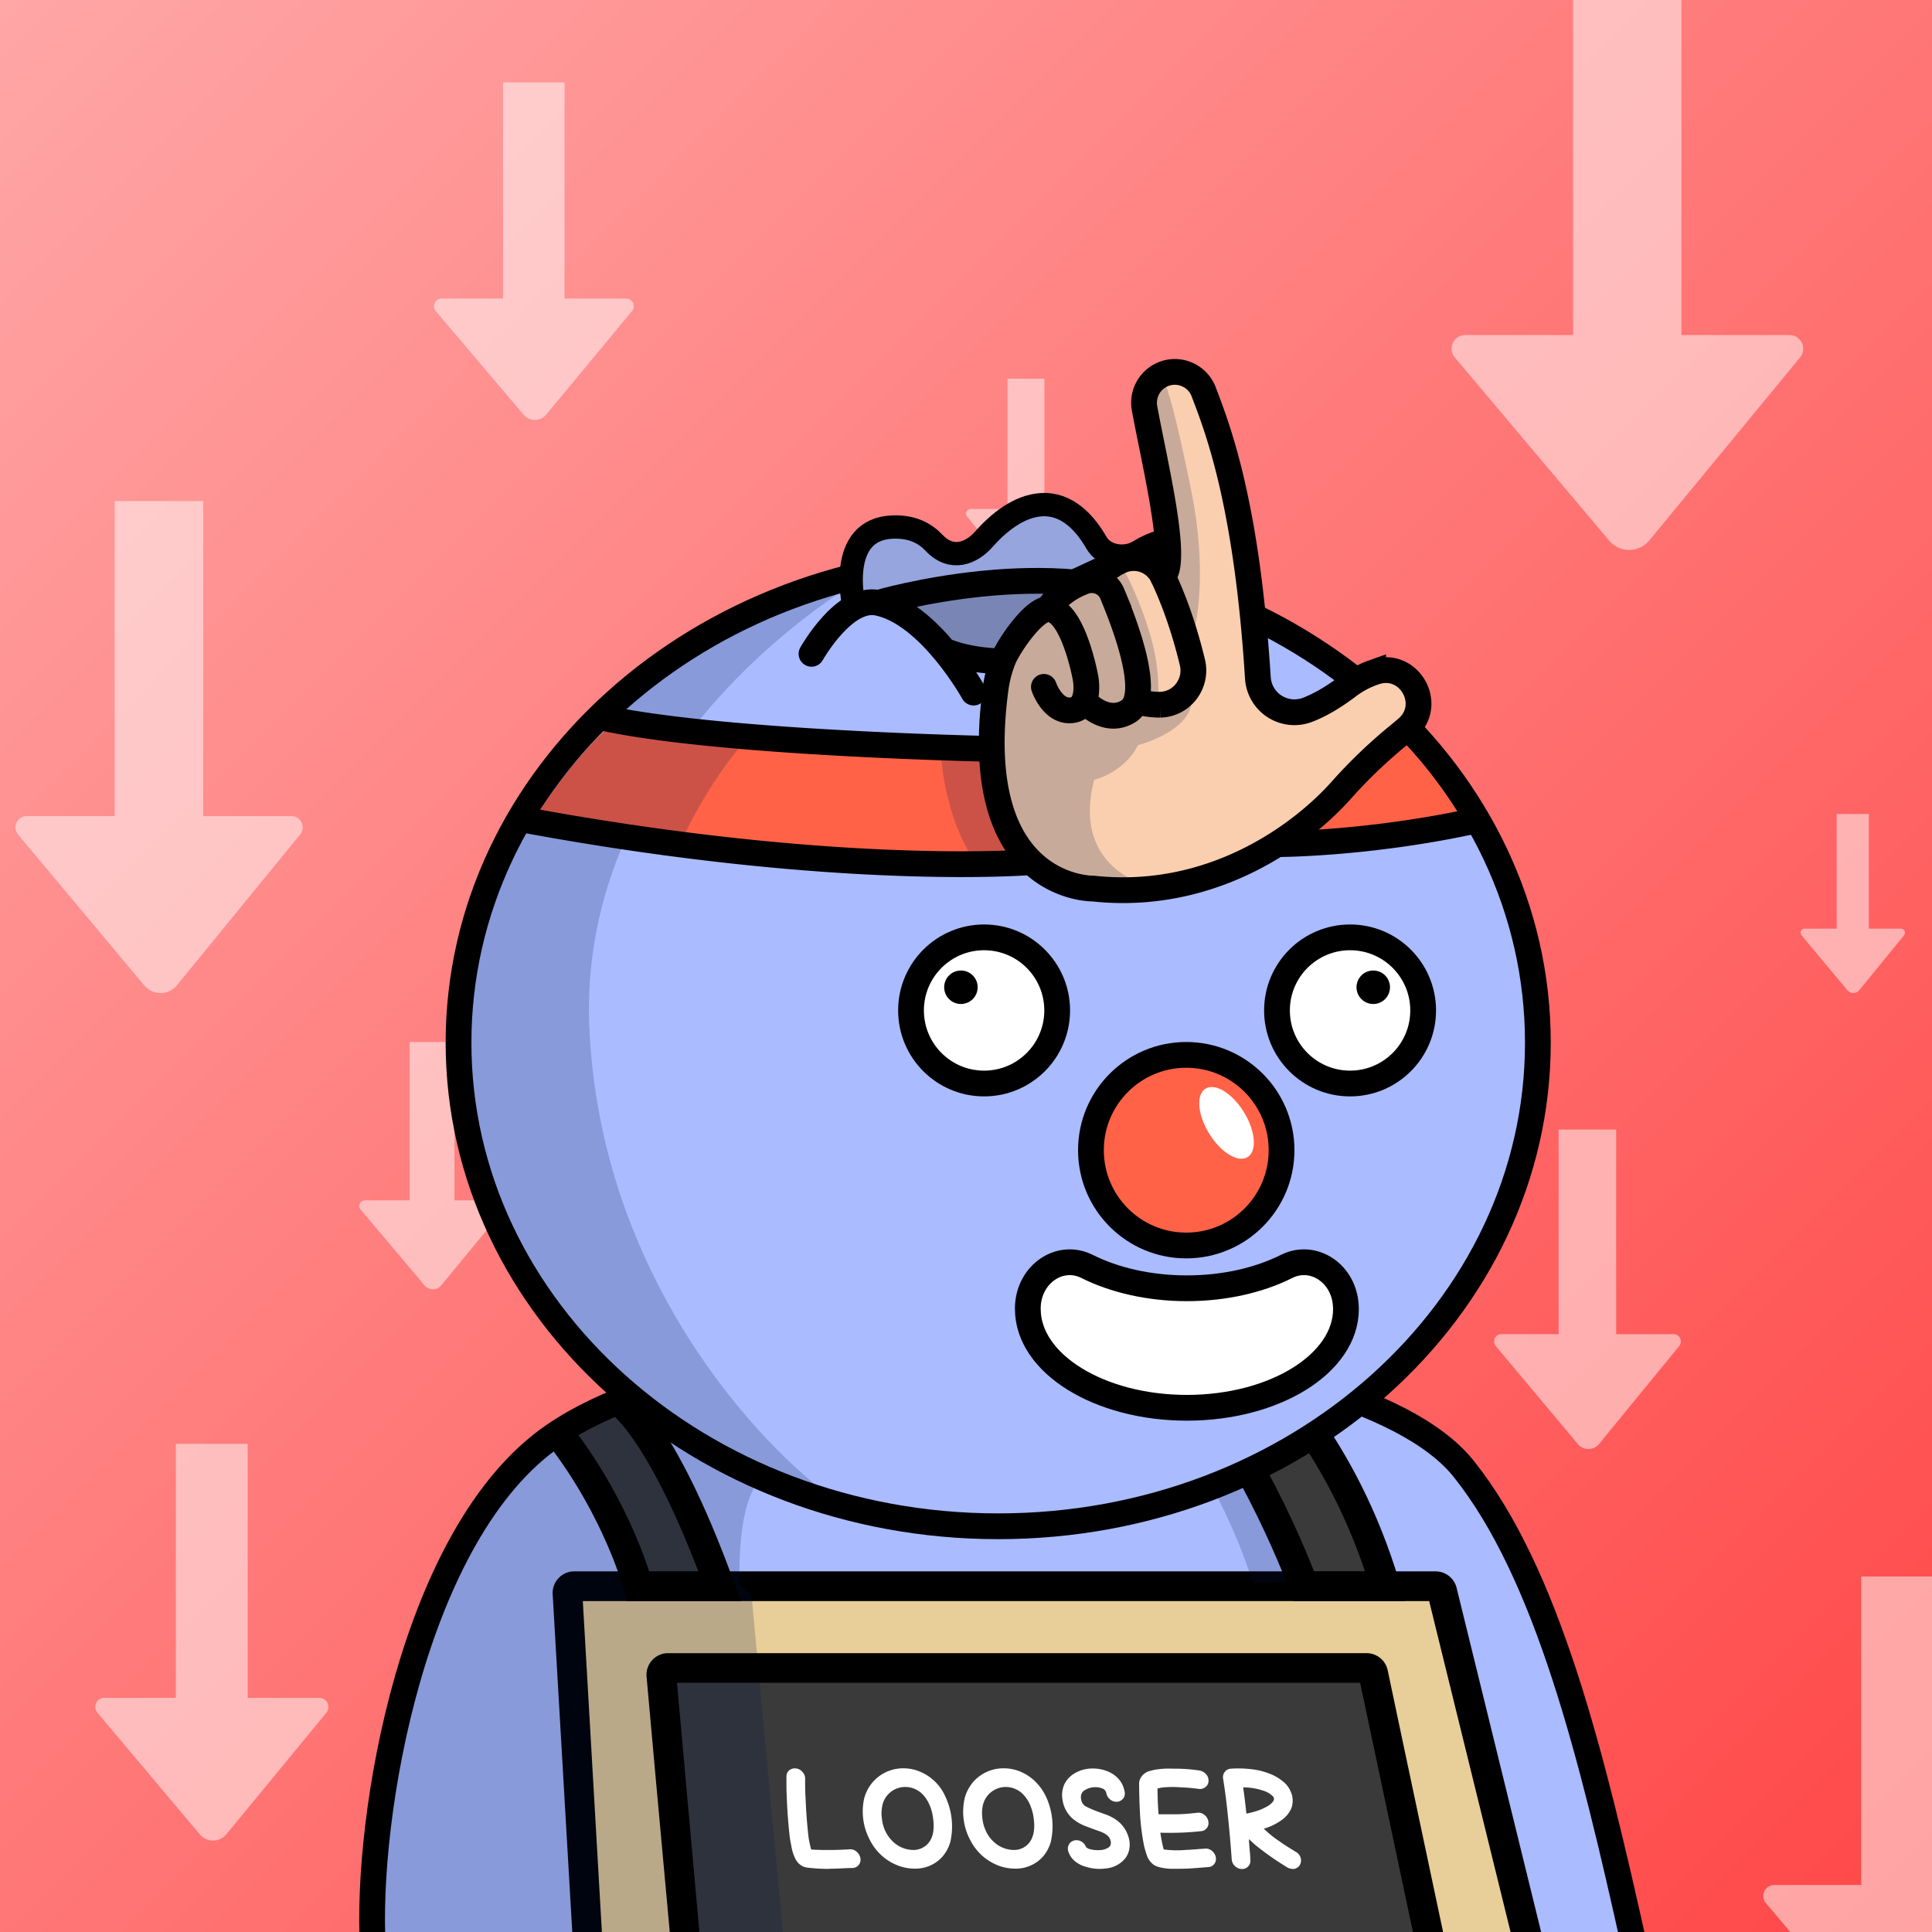 <svg
      xmlns="http://www.w3.org/2000/svg"
      preserveAspectRatio="xMidYMin meet"
      fill="none"
      viewBox="0 0 1500 1500"
    >
      <rect x="0" y="0" width="1500" height="1500" fill="#333333" stroke="none"/>
      <g>
      <g clip-path="url(#a)"><path fill="url(#b)" d="M0 0h1500v1500H0z"/><path fill="#fff" fill-opacity=".5" d="m1371 1477.51 96.65 114.69a16.25 16.25 0 0 0 19.46 4.22 16.3 16.3 0 0 0 5.59-4.36l94.38-114.63a8.57 8.57 0 0 0 1.1-9.04 8.47 8.47 0 0 0-7.68-4.89h-67.69V1224h-67.79v239.48h-67.5a8.57 8.57 0 0 0-8.45 9.66 8.63 8.63 0 0 0 1.93 4.37ZM75.65 1329.77l79.51 94.45a13.29 13.29 0 0 0 10.33 4.78 13.45 13.45 0 0 0 10.28-4.89l77.65-94.4a7.06 7.06 0 0 0 .9-7.45 6.99 6.99 0 0 0-6.31-4.02h-55.7V1121h-55.77v197.22H81.01a7 7 0 0 0-6.95 7.95 7 7 0 0 0 1.59 3.6ZM14.03 647.93 112 765.08a16.52 16.52 0 0 0 12.72 5.92 16.4 16.4 0 0 0 12.66-6.07l95.68-117.08a8.76 8.76 0 0 0-2.07-12.86 8.6 8.6 0 0 0-4.6-1.36h-68.62V389H89.05v244.6h-68.4a8.6 8.6 0 0 0-7.84 5.05 8.78 8.78 0 0 0 1.22 9.28ZM338.4 241.6l68.1 80.34a11.48 11.48 0 0 0 13.72 2.95 11.47 11.47 0 0 0 3.93-3.05l66.5-80.3a5.96 5.96 0 0 0-4.64-9.76h-47.7V64h-47.75v167.77H343a6.04 6.04 0 0 0-5.45 3.45 5.95 5.95 0 0 0 .85 6.37ZM842.15 401.1l-40.85 48.45a6.88 6.88 0 0 1-10.59-.06l-39.9-48.43a3.61 3.61 0 0 1 2.78-5.88h28.62V294h28.66v101.17h28.53a3.6 3.6 0 0 1 2.75 5.93ZM280.03 939.14l49.64 58.88a8.38 8.38 0 0 0 12.87-.07L391 939.1a4.38 4.38 0 0 0-3.38-7.15h-34.77V809h-34.81v122.94h-34.67a4.39 4.39 0 0 0-3.35 7.2ZM1398.74 726.22l35.58 42.62a6.05 6.05 0 0 0 4.62 2.16 6 6 0 0 0 4.6-2.2l34.75-42.61a3.14 3.14 0 0 0 .41-3.36 3.11 3.11 0 0 0-2.83-1.82h-24.92V632h-24.96v89h-24.85a3.14 3.14 0 0 0-3.11 3.6c.08.6.32 1.16.71 1.62ZM1161.32 1045.1l63.7 76.05a10.64 10.64 0 0 0 8.28 3.85 10.72 10.72 0 0 0 8.23-3.94l62.21-76.01a5.7 5.7 0 0 0-1.35-8.35 5.56 5.56 0 0 0-2.99-.88h-44.62V877h-44.68v158.8h-44.48a5.58 5.58 0 0 0-5.1 3.27 5.72 5.72 0 0 0 .8 6.03ZM1129.48 277.51l119.94 142.3a20.25 20.25 0 0 0 31.08-.18l117.12-142.21a10.6 10.6 0 0 0-8.17-17.28h-84V-37h-84.12v297.11h-83.75a10.59 10.59 0 0 0-8.1 17.4Z"/></g><defs><linearGradient id="b" x1="0" x2="1500" y1="0" y2="1500" gradientUnits="userSpaceOnUse"><stop stop-color="#FFA6A6"/><stop offset="1" stop-color="#FF4747"/></linearGradient><clipPath id="a"><path fill="#fff" d="M0 0h1500v1500H0z"/></clipPath></defs>
      <g clip-path="url(#a)"> <path fill="#ABF" d="M1263 1500H289.3l3.8-66.5 22.1-107.3L356 1198l56.6-68.7s39.2-25.5 103.9-53.6c64.7-28.2 200.3-30.2 200.3-30.2s199.2-9 352.4 50.6C1222.3 1155.7 1263 1500 1263 1500Z"/> <path fill="#3A3A3A" d="m433 1113.5 52-24.5 40.9 71.8 20.7 69.3-49-2.3-17-47.1-17.6-29.9-30-37.3Zm491.7-49.5H969l28.5 12.5 51 84.5 23 66.1-44 1-13.1-3.5-20.3-49.6-69.4-111Z"/> <path fill="#E8CE99" d="M1184.6 1500H455.8l-15.5-268.4h678.3l66 268.4Z"/> <path fill="#000" d="M1196.4 1500h-23.6l-63.2-256.9H452.5l14.8 256.9h-23l-15.2-262.1A16.8 16.8 0 0 1 446 1220h668.6a16.8 16.8 0 0 1 16.3 12.8l65.6 267.1Z"/> <path fill="#3A3A3A" d="M1108.8 1500H531.6L513 1295h552.4l10.5 49.5 7 33.2 26 122.3Z"/> <path fill="#001647" fill-opacity=".2" d="M468 1094c149.6-59.6 294-54.8 347.5-45-43.5 9-129 36.3-211 85.2-23.7 14.8-30.9 43.7-30.5 95.3l9.5 9 26 280L386 1513c0 4.1.3 8 .5 11.5l-99.5-13c-1.6-110.8 39-247.5 59.5-302L386 1157l15.5-20.5L468 1094Zm505 135.5c-29.2-91.2-83.8-156-107.5-177H907l36.5 42.5 68 132-38.5 2.5Z"/> <path fill="#000" d="M1120.6 1500H1097l-41-193.5H525.6L543 1500h-23l-10.9-119.3-2-22.2-5.1-56.7a16.8 16.8 0 0 1 16.7-18.3H1061a16.8 16.8 0 0 1 16.4 13.3l9 42.7 34 160.5Z"/> <path stroke="#000" stroke-miterlimit="10" stroke-width="23" d="M478.5 1086s34 18.5 80.3 145.6h-63.3s-15-57.5-59.9-116.2m546.4-48.9s60.5 54.5 93.5 165.1h-63.2S977 1133 913 1054.5"/> <path fill="#fff" d="M642.2 1451a140.7 140.7 0 0 1-15.5-1l-1.6-.3c-1-.3-1.9-.6-2.7-1.2-1.2-.7-2.3-1.6-3.2-2.7-1-1.3-1.8-2.7-2.4-4.2a34.8 34.8 0 0 1-2.5-9c-.7-3.1-1.2-6.4-1.5-9.7a397.7 397.7 0 0 1-1.8-23.7l-.4-9.8v-10a5.9 5.9 0 0 1 2-4.8 6.9 6.9 0 0 1 5.2-1.6c2 .2 3.9 1.1 5.2 2.7a7.4 7.4 0 0 1 2.1 5.2v2.3a220.6 220.6 0 0 0 .4 14.1 394.3 394.3 0 0 0 2.3 29.5 89.7 89.7 0 0 0 2 9.2 256.6 256.6 0 0 0 29.8-.2 7.3 7.3 0 0 1 5.4 1.8c1.5 1.2 2.6 3 3 5a6.4 6.4 0 0 1-5.9 7.7h-1.3l-3.2.1a385.7 385.7 0 0 1-13 .5l-2.4.1Zm68-.2c-4.5 0-8.9-.8-13-2.4a40.7 40.7 0 0 1-21.6-19.4 47.1 47.1 0 0 1-4.7-32.5 31.2 31.2 0 0 1 30.3-23.6c4.4 0 8.8.8 12.8 2.5a37 37 0 0 1 20 19.5 54.5 54.5 0 0 1 3.8 35.3 30.8 30.8 0 0 1-6 11.2 28 28 0 0 1-21.5 9.4Zm-7.4-63.4A18.1 18.1 0 0 0 685 1402c-.7 3.5-.8 7-.2 10.5a28 28 0 0 0 9 17.8 23 23 0 0 0 14.9 6 15.1 15.1 0 0 0 11.8-5c4-4.5 5.2-11.2 3.9-20-.5-3.8-1.5-7.5-3.2-11-1.3-2.8-3-5.3-5.2-7.5a18.8 18.8 0 0 0-13.2-5.4Zm85.4 63.4c-4.5 0-9-.8-13.1-2.4a40.8 40.8 0 0 1-21.6-19.4 46.8 46.8 0 0 1-4.6-32.5c1.1-4.7 3.4-9 6.5-12.8a31.2 31.2 0 0 1 23.8-10.8c4.4 0 8.7.8 12.8 2.5a37 37 0 0 1 11.2 7.2 41 41 0 0 1 8.9 12.3 54.7 54.7 0 0 1 3.7 35.3 30.4 30.4 0 0 1-6 11.2 28.2 28.2 0 0 1-21.6 9.4Zm-7.5-63.4A18.3 18.3 0 0 0 763 1402c-.7 3.5-.7 7-.2 10.5.5 3.7 1.6 7.2 3.3 10.4a26 26 0 0 0 5.8 7.4 23 23 0 0 0 14.8 6 15.1 15.1 0 0 0 11.9-5c3.9-4.5 5.2-11.2 3.9-20-.5-3.8-1.6-7.5-3.2-11a26.2 26.2 0 0 0-5.3-7.5 18.8 18.8 0 0 0-13.2-5.4Zm73 63.6a36 36 0 0 1-11.2-1.8 22 22 0 0 1-7.6-3.9 16 16 0 0 1-5.5-8 6.7 6.7 0 0 1 2.4-7.4 7.4 7.4 0 0 1 8 0c1.6 1 2.9 2.6 3.5 4.4l1.7 1a23.5 23.5 0 0 0 9.3 1.1 12 12 0 0 0 4.6-1.1c2-.8 3-1.8 3.3-2.8.3-1 .4-2.2.1-3.2a7.8 7.8 0 0 0-3.7-5.1c-1.2-.8-2.5-1.5-3.8-2l-5.6-2-7.2-2.7c-2.4-1-4.7-2.2-6.8-3.7a23.6 23.6 0 0 1-10.2-16.1c-.8-4-.4-8.2 1.2-12a20 20 0 0 1 6.7-8 27 27 0 0 1 13.8-4.6 30.9 30.9 0 0 1 14.7 2.8 22 22 0 0 1 8 6.4 20 20 0 0 1 3.8 9 6 6 0 0 1-1.3 5.2 6.6 6.6 0 0 1-4.8 2.4c-2 0-4-.6-5.4-2a8 8 0 0 1-2.8-5 17 17 0 0 0-.6-1.4 4.5 4.5 0 0 0-2.1-1.8 15.6 15.6 0 0 0-7.2-1.1 15.3 15.3 0 0 0-6.8 2.3 6 6 0 0 0-2.8 3.6 9.4 9.4 0 0 0 1 6.4c.6 1 1.3 1.7 2.2 2.4a89.7 89.7 0 0 0 9.9 4.3l6.9 2.5c2.3.9 4.5 2 6.6 3.4 5.3 3.5 9 8.8 10.5 15 .8 3 .8 6.3 0 9.4a16 16 0 0 1-4 7.2 22 22 0 0 1-13.4 6.5l-2.7.3-2.7.1Zm61.6-63.4c-3.9-.3-7.7-.2-11.6.1-1.7.1-3.4.5-5 .9a262.8 262.8 0 0 0 .8 20h15.3c5-.2 10-.6 14.8-1.2 1.9-.2 3.8.3 5.4 1.6a8 8 0 0 1 3.2 7.6 6.5 6.5 0 0 1-3 4.3 6 6 0 0 1-2.6.8c-8 .9-16 1.3-24.1 1.3h-3.8l-3.8-.1a114.3 114.3 0 0 0 2.6 13 76.3 76.3 0 0 0 16.8.4 257.8 257.8 0 0 0 10.4-.7l4.6-.3a7 7 0 0 1 5.4 1.5c1.6 1.2 2.8 3 3.2 5a6.4 6.4 0 0 1-1 5.2 6.2 6.2 0 0 1-4.6 2.6l-1.6.1-3.7.3-5.3.4a147.8 147.8 0 0 1-13.6.5h-5.8c-5.5-.4-9.5-1.3-12-2.7a14.8 14.8 0 0 1-5.7-7.2 115.9 115.9 0 0 1-2.2-7.2 177.1 177.1 0 0 1-3.4-27.6 483.6 483.6 0 0 1-.6-21.5 9 9 0 0 1 1.3-4.5 11.5 11.5 0 0 1 6.2-5l3.8-1a63.6 63.6 0 0 1 15-1 125.5 125.5 0 0 1 20.4 1.4 9 9 0 0 1 5.2 2.8 7.2 7.2 0 0 1 2 5.3 6 6 0 0 1-2.3 4.7 6.6 6.6 0 0 1-5.2 1.5 175.9 175.9 0 0 0-9.6-1l-6-.3Zm88.4 63.4a8 8 0 0 1-4-1 224.3 224.3 0 0 1-25-17.5l-5-4.6c0 2.6.3 5.3.5 8 .3 2.7.5 5.5.6 8.3a6.4 6.4 0 0 1-6.7 6.9 8 8 0 0 1-5.3-2.3 7.8 7.8 0 0 1-2.5-5.2 972.6 972.6 0 0 0-4.6-48.3 651 651 0 0 0-2.1-14.5 6.4 6.4 0 0 1 1.4-5.2 6.2 6.2 0 0 1 4.6-2.4c5.6-.4 11.2-.2 16.8.5 4.9.6 9.6 1.9 14.1 3.7 4 1.6 7.6 3.9 10.8 6.7 3 2.8 5 6.4 6 10.4a18.8 18.8 0 0 1-.3 8.3 19 19 0 0 1-2.6 5c-1.4 2-3.2 3.8-5.2 5.2-4.2 3-9 5.4-14 6.8a91.1 91.1 0 0 0 9.4 7.9l6.7 4.6a318 318 0 0 0 8.8 5.5 7.6 7.6 0 0 1 4 7.2 6 6 0 0 1-.8 2.7c-.5 1-1.3 2-2.4 2.5a6 6 0 0 1-3.2.9Zm-38.5-63.3a598 598 0 0 1 2.5 20.4c4-.8 8-1.9 11.7-3.4 2.2-1 4.3-2 6.3-3.4 1-.8 2-1.7 2.7-2.7a3.2 3.2 0 0 0 .7-2.4c-.3-1-1-1.9-1.9-2.5a16.9 16.9 0 0 0-4.9-2.9 49 49 0 0 0-17.1-3.1Z"/> <path stroke="#000" stroke-linecap="round" stroke-width="20" d="M289.5 1512.5c-6-101.5 31-323 140.5-398 158.5-108.5 616.5-87 706.5 26 65 81.5 99.5 222.5 132.5 371"/> </g> <defs> <clipPath id="a"> <path fill="#fff" d="M0 0h1500v1500H0z"/> </clipPath> </defs>
      <g clip-path="url(#prefix__clip0_299_662)"><path d="M775 1185c231.41 0 419-168.12 419-375.5 0-207.383-187.59-375.5-419-375.5-231.407 0-419 168.117-419 375.5 0 207.38 187.593 375.5 419 375.5z" fill="#ABF"/><path d="M457.5 796c7.6 194 131.833 327.5 193 370l-130-55.5L438 1034l-57.5-89.5-27-106 11-104L394 662l45-82.5 83.5-69.5 109-54.182 28.5-1C569.452 513.314 451.119 633.132 457.5 796z" fill="#001647" fill-opacity=".2"/><path d="M775 1185c231.41 0 419-168.12 419-375.5 0-207.383-187.59-375.5-419-375.5-231.407 0-419 168.117-419 375.5 0 207.38 187.593 375.5 419 375.5z" stroke="#000" stroke-width="20"/></g><defs><clipPath id="prefix__clip0_299_662"><path fill="#fff" d="M0 0h1500v1500H0z"/></clipPath></defs>
      <g clip-path="url(#prefix__clip0_53_29287)"><path d="M764.05 841.24c31.336 0 56.74-25.404 56.74-56.74 0-31.337-25.404-56.74-56.74-56.74-31.337 0-56.74 25.403-56.74 56.74 0 31.336 25.403 56.74 56.74 56.74zM1048.19 841.24c31.34 0 56.74-25.404 56.74-56.74 0-31.337-25.4-56.74-56.74-56.74-31.34 0-56.74 25.403-56.74 56.74 0 31.336 25.4 56.74 56.74 56.74z" fill="#fff" stroke="#000" stroke-width="20" stroke-miterlimit="10"/><path d="M746.05 779.5c7.18 0 13-5.82 13-13s-5.82-13-13-13-13 5.82-13 13 5.82 13 13 13zM1066.19 779.5c7.18 0 13-5.82 13-13s-5.82-13-13-13-13 5.82-13 13 5.82 13 13 13z" fill="#000"/><path d="M831.28 968.721h168.82a5.495 5.495 0 015.5 5.5 89.318 89.318 0 01-89.32 89.319h-1.18a89.323 89.323 0 01-63.159-26.16 89.322 89.322 0 01-26.161-63.159 5.5 5.5 0 015.5-5.5z" fill="#fff" stroke="#000" stroke-width="20" stroke-miterlimit="10"/></g><defs><clipPath id="prefix__clip0_53_29287"><path fill="#fff" d="M0 0h1500v1500H0z"/></clipPath></defs>
      <g clip-path="url(#prefix__clip0_53_26590)"><path d="M1086 1014c0 39.21-75.66 71-169 71-93.336 0-169-31.76-169-71 0-39.241 75.664-71 169-71 93.34 0 169 31.788 169 71z" fill="#ABF"/><path d="M921 967c40.869 0 74-33.131 74-74s-33.131-74-74-74-74 33.131-74 74 33.131 74 74 74z" fill="#FF6247" stroke="#000" stroke-width="20"/><path d="M1045 1016.27c0 42.37-55.325 76.73-123.509 76.73S798 1058.63 798 1016.27v-1.64c.892-25.725 25.066-41.87 45.973-31.384 21.194 10.616 48.187 16.974 77.482 16.974 29.296 0 56.307-6.358 77.5-16.984 20.905-10.476 45.115 5.669 45.975 31.394.05.54.07 1.09.07 1.64z" fill="#fff" stroke="#000" stroke-width="20"/><ellipse cx="952.292" cy="871.799" rx="15.861" ry="31.193" transform="rotate(-31.564 952.292 871.799)" fill="#fff"/></g><defs><clipPath id="prefix__clip0_53_26590"><path fill="#fff" d="M0 0h1500v1500H0z"/></clipPath></defs>
      <g clip-path="url(#prefix__clip0_53_29908)"><path d="M661.719 466.272s.681-50.314 11.212-50.049c10.53.266 30.241-4.165 30.241-4.165l31.002 15.989 25.638-5.424 28.99-24.747 27.071-1.791 27.883 14.121 15.446 18.681 23.411.145 50.96-13.954 24.276 23.68-19.232 52.574-44.507-21.369-17.617-6.041-23.175-7.036-28.05-1.943-32.388-.112-55.638 3.68-50.45 8.949-25.073-1.188z" fill="#97A5DE"/><path d="M718.506 479.214s19.322 40.453 64.014 34.31c44.692-6.143 83.522-32.583 83.522-32.583l10.406-17.065-81.463-14.775-84.096 14.041s-8.664 11.898 7.617 16.072z" fill="#7985B4"/><path d="M662.843 469.488s-13.534-58.554 30.087-60.287c15.493-.614 25.434 4.992 32.226 12.21 13.894 14.755 29.392 7.707 38.346-2.386 11.842-13.391 27.482-26.021 44.854-27.17 20.226-1.338 34.215 14.393 42.889 29.474 6.094 10.621 21.799 13.651 33.204 6.683 11.953-7.315 28.35-12.9 48.081-8.683 42.964 9.245 6.064 69.091 6.064 69.091" stroke="#000" stroke-width="18.1" stroke-miterlimit="10" stroke-linecap="round"/><path d="M630.048 507.634S655.324 462.566 681.5 468c40.502 8.395 74.399 69.733 74.399 69.733M800.818 537.268s38.761-65.501 93.251-67.301c54.49-1.801 48.429 57.93 48.429 57.93M681.999 468s137.21-40.275 226.409 2.982M736.796 506.5s35.104 14.655 86.489 1.675" stroke="#000" stroke-width="20" stroke-miterlimit="10" stroke-linecap="round"/><path d="M413.47 637.74s31.25-51 65-78.31l186.28 18.06L775 579.41l-5 27.29 24.79 61.35-131.51.36-159.57-15.47-90.24-15.2zM1138 641.171s-21.54-39.91-55.81-72.3l-78.39 86.25 134.2-13.95z" fill="#FF6247"/><path d="M770 606.699s-7.37-98.2 30.91-126.2 57.09-32.77 57.09-32.77l30.76-13 11.11 8 8.32-50.66-17.59-87.61s27.23-22.93 41.6-6.28c14.37 16.65 28 69.35 28 69.35l16.43 158.76s6.82 44.31 45.12 26.12 39.13-20.4 39.13-20.4 29.77-27.73 38 15.07c0 0-8.82 21.31-41.34 48.87s-97 79.38-97 79.38-87.64 38-143.31 9.92-47.23-78.55-47.23-78.55z" fill="#FACFAF"/><path d="M580.5 573c-26.4 29.2-46.333 67.833-53 83.5l-113-18c11-27 54.5-72.5 58.5-73.5l107.5 8zM757 668.5c-19.2-26.4-25.667-66.667-26.5-83.5h24l15.5-16.5 3-25.5 12-42.5 25.5-29L846 454l26.5-11.5c3.667 6.333 12.8 24.9 20 48.5 7.2 23.6 7.333 43.5 6.5 50.5l26 3.5c-.8 18.4-28 30-41.5 33.5-8 16.8-26 25-34 27-15.2 58 25 79.5 47 83l-57 3.5-41-21.5-41.5-2zM925 381.5c12 59.6 5 101.833 0 115.5l-15-43-3-28.5-8-60-6.5-59.5 12-8c1.833 3 8.5 23.9 20.5 83.5z" fill="#001647" fill-opacity=".2"/><path d="M810.479 533.291s7 20.74 22.59 18c13.94-2.49 9.79-24.72 9.79-24.72s-9.86-54.57-29.57-53.57c-11.09.59-30 28.17-34.41 39.05a95.97 95.97 0 00-5.94 23c-20.81 156.62 75.59 154.81 75.59 154.81 91.78 10 161.161-40.85 192.771-76.29a389.609 389.609 0 0143.41-41.76c2.67-2.18 5.17-4.273 7.5-6.28 21.33-18.21 2.08-52.62-24.56-43.85l-1.57.53a71.914 71.914 0 00-19.63 10.65c-12.33 9.34-22.74 15-31.43 18.29a28.416 28.416 0 01-34.572-12.227 28.433 28.433 0 01-3.839-12.593c-8.6-136.81-31.5-194.19-42.06-222.1a24 24 0 00-25.93-15.23 24.007 24.007 0 00-15.938 9.798 23.997 23.997 0 00-4.062 18.262c7.92 42.86 26.79 119.94 14.22 130.38" stroke="#000" stroke-width="20" stroke-miterlimit="10" stroke-linecap="round"/><path d="M841.659 544.08s16.69 19.5 34.7 8c16-10.26 2.67-54-12.85-91.09a17.111 17.111 0 00-21.75-9.49 60.6 60.6 0 00-28.47 21.5" stroke="#000" stroke-width="20" stroke-miterlimit="10"/><path d="M851.059 450.733s5.64-9 18.66-15.12a25.002 25.002 0 0133.07 11.85c6.62 13.88 15.6 36.16 23 66.84 3.92 16.35-8.12 32.42-24.93 32.82a60.765 60.765 0 01-18.8-2.78M800.909 669.342s-151.91 12.9-402.62-34.42M774.999 581.553s-224.24-4.09-314-25.85M991.449 655.403s71.741 0 155.701-18.61" stroke="#000" stroke-width="20" stroke-miterlimit="10"/></g><defs><clipPath id="prefix__clip0_53_29908"><path fill="#fff" d="M0 0h1500v1500H0z"/></clipPath></defs>
      
    </g>
    </svg>